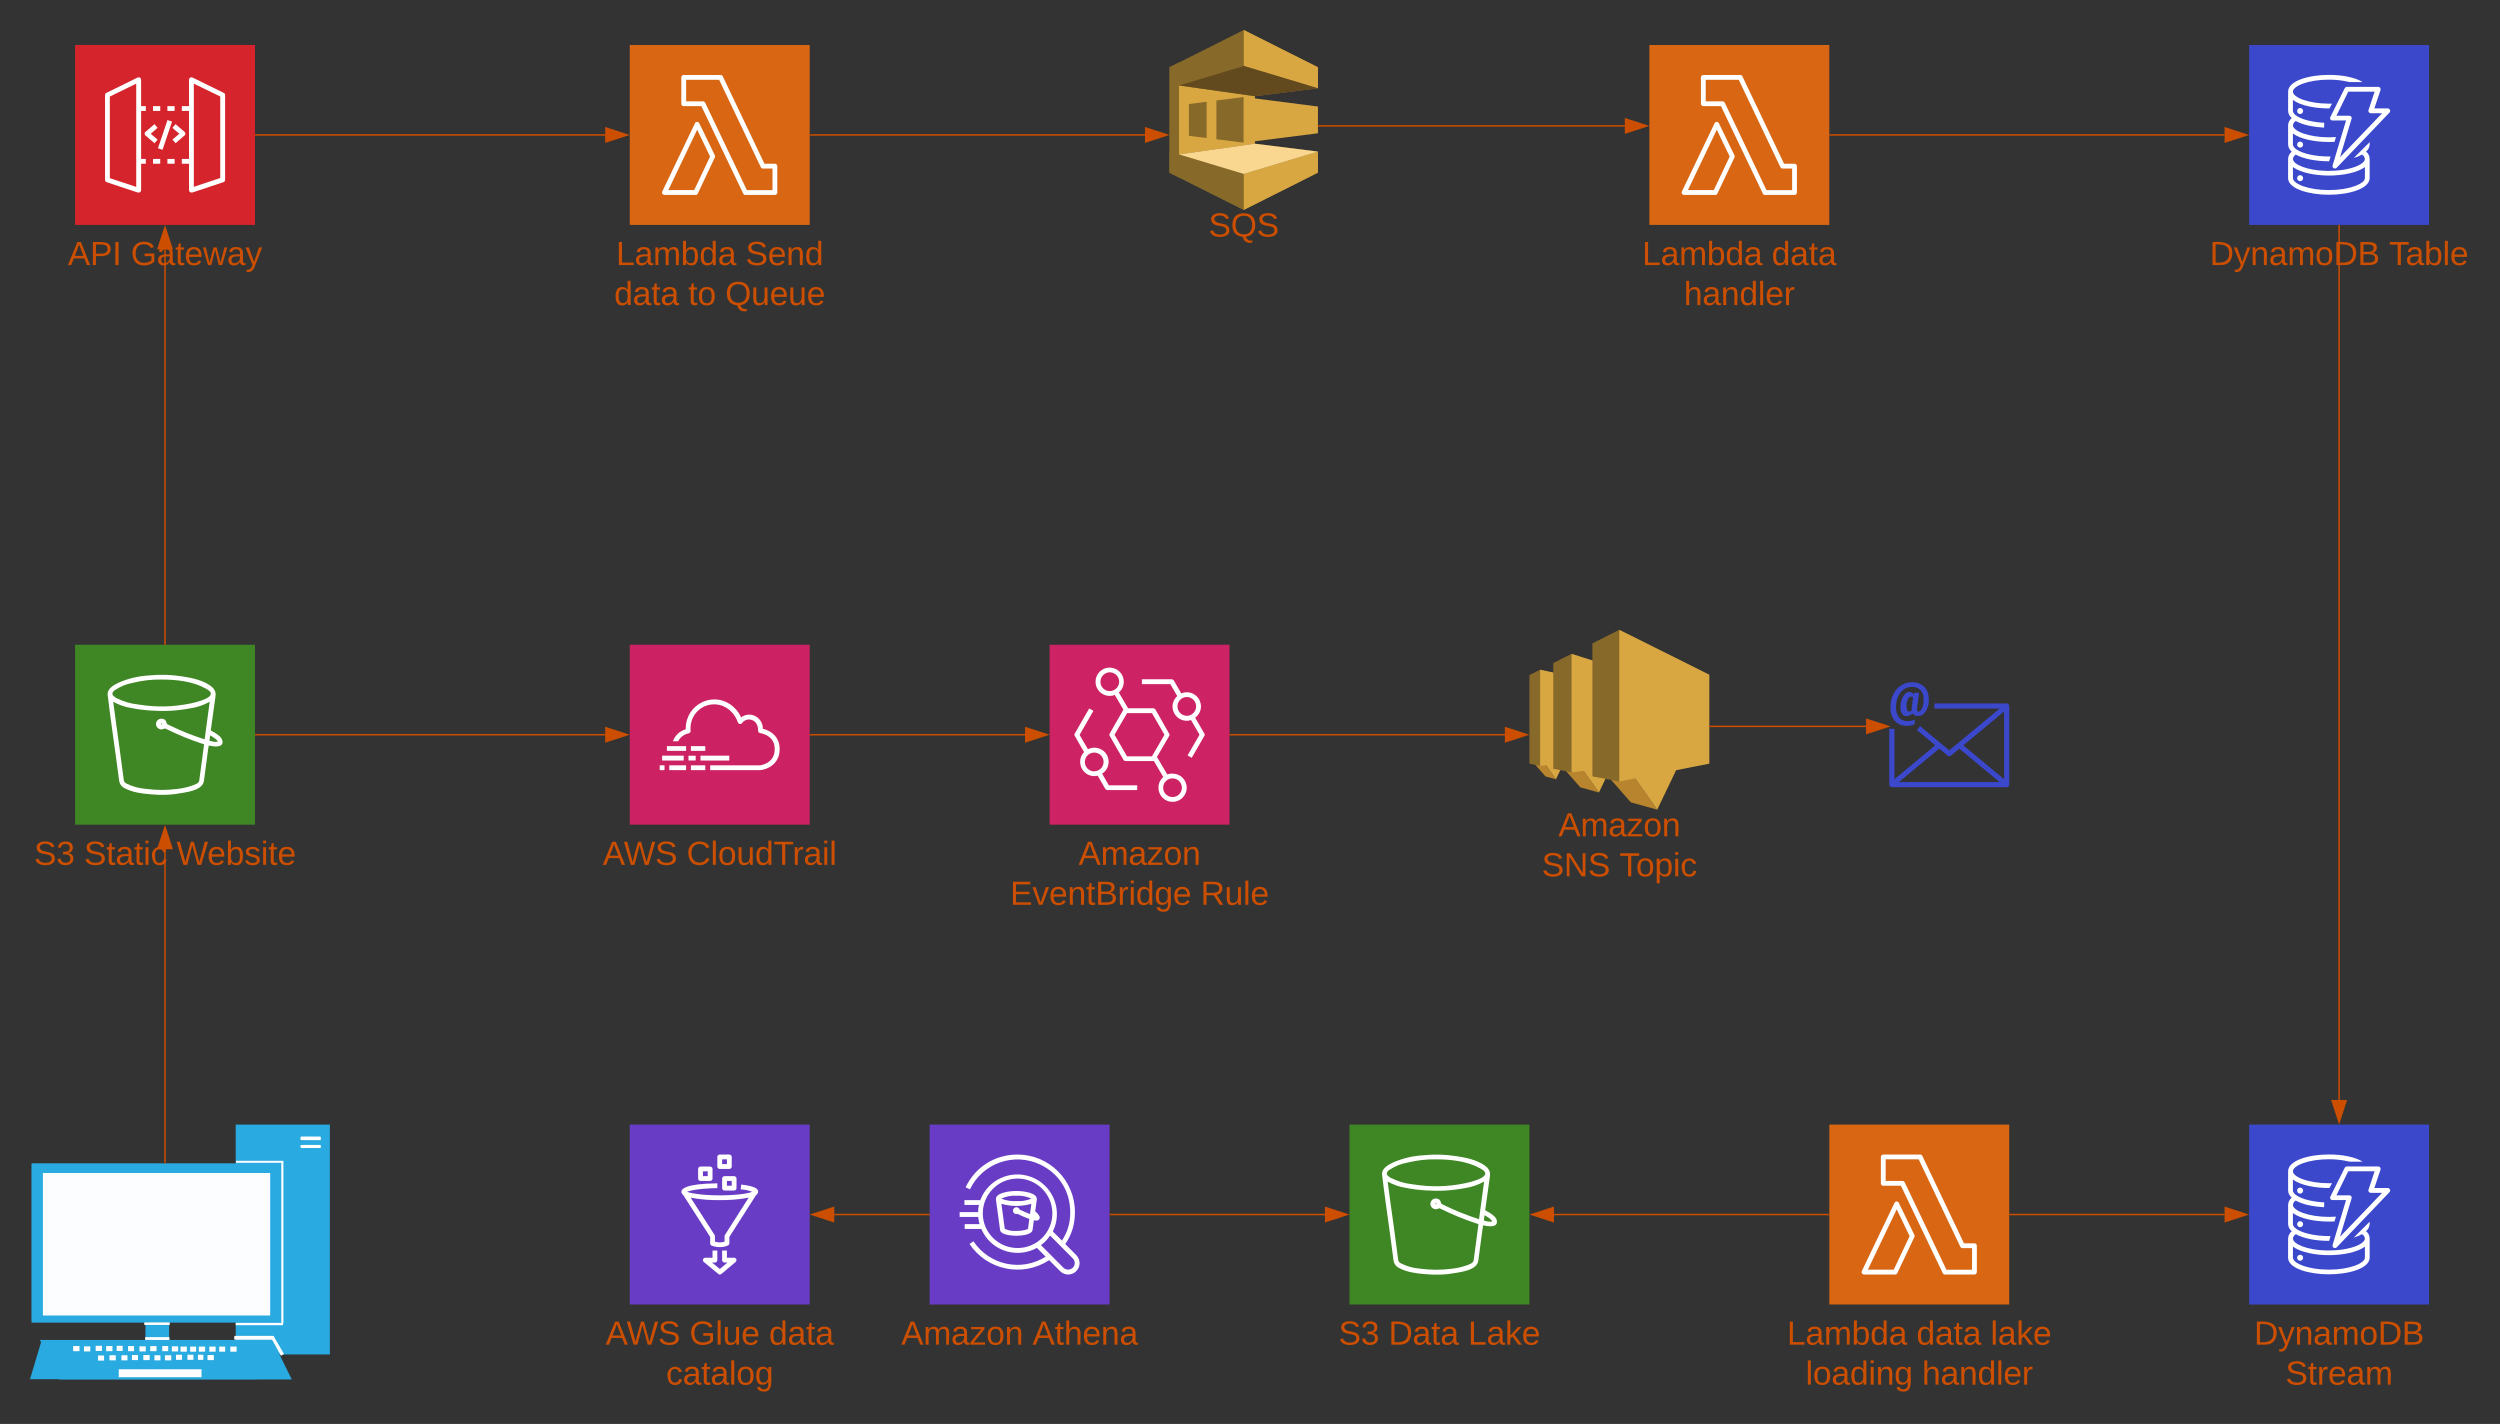 <svg xmlns="http://www.w3.org/2000/svg" xmlns:xlink="http://www.w3.org/1999/xlink" xmlns:lucid="lucid" width="1667.3" height="949.67"><rect width="100%" height="100%" fill="#333333" stroke="none"/><g transform="translate(-80 -250)" lucid:page-tab-id="0_0"><path d="M130.06 680h120v120h-120V680z" stroke="#fff" stroke-opacity="0" stroke-width="2" fill="#3f8624"/><path d="M228.35 744.06c-.46-2.48-3.3-4.25-5.3-5.53-.6-.4-2.3-1.04-2.45-1.6 0-.4 0-.8.16-1.2l1.6-11.46 1.4-10.17c.37-3.05-1.1-5.13-3.62-6.9-5.13-3.6-11.88-5.04-17.94-6-7.97-1.28-14.95-1.52-23-.72-7.28.48-13.34 1.92-20.1 4.8-3.36 1.6-7.88 4.1-7.27 8.42 1.53 12.97 3.45 25.95 5.2 38.93.78 5.93 1.62 11.86 2.4 17.8.3 2.47 1.68 4.4 3.98 5.35 4.9 2.65 11.05 3.45 16.64 3.93 7.75.73 14.34.5 22-.95 4.6-.8 13.2-2.25 13.96-8 .92-7.14 1.92-14.27 2.84-21.4l.38-2.17c2.6.64 10.05 2 9.13-3.12zM187.7 703.2c9.67 0 20.63 1.12 29.22 5.85 1.38.72 4.45 2.32 3.53 4.33-.92 1.92-3.83 2.88-5.6 3.6-2.6.96-4.98 1.6-7.74 2.16-11.95 2.4-22.53 2.65-34.65.73-5.44-.57-9.96-1.93-14.87-4.33-1.15-.72-3.07-1.84-2.53-3.45.38-.9 1-1.53 1.84-2 3.75-2.4 7.2-3.85 11.57-4.66 6.6-1.6 12.42-2.32 19.24-2.24zm25.16 67.46c-.3 1.84-3.38 2.8-4.83 3.28-3.22 1.12-6.06 1.76-9.43 2.16-7.44.97-13.88.97-21.4 0-4.67-.4-8.58-1.44-12.8-3.52-1.15-.48-1.84-1.52-1.9-2.72-1.62-12.74-3.4-25.4-5.15-38.06l-1.84-13.78c3.84 2.1 7.37 3.37 11.66 4.1 4.68.95 8.6 1.43 13.34 1.75 9.2.64 17.1.24 26.22-1.44 4.84-.72 8.82-2.08 13.12-4.4l-3.38 25.07c-8.6-2.8-15.64-5.6-23.7-9.54-.37-.16-.68-.32-1-.48-.45-.32-.3-.16-.52-.64-.4-.96-.46-1.6-1.3-2.4-.77-.56-1.62-.8-2.54-.72-2 .08-3.52 1.84-3.37 3.84.15 1.93 1.92 3.45 3.9 3.3.55-.1 1-.25 1.62-.5.6-.15.6-.15 1.23.17 8.2 4 15.33 6.97 24 9.85 1.22.4 1.22 0 1.22 1.04-.07.8-.15 1.53-.3 2.33l-1 7.6zm-24.7-37.9c0 .48-.6.4-.76.16-.23-.32.77-.72.77-.16zm31.52 11.22l.46-3.53c1.6.97 4.3 2.33 5.06 4.1-1.6.63-4.06-.17-5.52-.57z" stroke="#fff" stroke-opacity="0" stroke-width="2" fill="#fff"/><use xlink:href="#a" transform="matrix(1,0,0,1,100.057,809) translate(2.654 17.778)"/><use xlink:href="#b" transform="matrix(1,0,0,1,100.057,809) translate(35.988 17.778)"/><use xlink:href="#c" transform="matrix(1,0,0,1,100.057,809) translate(97.654 17.778)"/><path d="M130.06 280h120v120h-120V280z" stroke="#fff" stroke-opacity="0" fill="#d6242d"/><path d="M207.67 378.42c-.36 0-.65-.15-.94-.3-.43-.3-.67-.78-.67-1.3v-73.63c0-.55.3-1.1.77-1.4.48-.3 1.08-.3 1.6-.07l20.8 10.22c.56.23.9.77.9 1.38v56.56c.02.76-.42 1.37-1.1 1.6l-20.8 6.92h-.56zm1.6-72.62v68.78l17.6-5.84v-54.4zM172.45 378.42h-.5l-20.8-6.92c-.7-.23-1.12-.92-1.1-1.6v-56.57c0-.6.34-1.15.9-1.38l20.8-10.22c.53-.23 1.1-.23 1.6.08.5.3.76.85.76 1.4v73.6c0 .54-.24 1-.67 1.3-.3.24-.6.32-.98.32zm-19.2-9.6l17.6 5.83V305.8l-17.6 8.6z" stroke="#fff" stroke-opacity="0" fill="#fff"/><path d="M206.06 324h-4.8v-3.2h4.8zm-9.6 0h-4.82v-3.2h4.8zm-9.6 0h-4.8v-3.2h4.8zm-9.6 0h-4.8v-3.2h4.8zM206.06 359.2h-4.8V356h4.8zm-9.6 0h-4.82V356h4.8zm-9.6 0h-4.8V356h4.8zm-9.6 0h-4.8V356h4.8zM183.03 345.5l-6-5.13c-.7-.57-.76-1.6-.2-2.26l.2-.17 5.98-5.13 2.1 2.43-4.58 3.97 4.58 3.92zM197.1 345.5l-2.08-2.42 4.57-3.88-4.6-3.9 2.08-2.5 6 5.12c.7.57.77 1.6.2 2.26-.06.06-.12.12-.2.17z" stroke="#fff" stroke-opacity="0" fill="#fff"/><path d="M185.35 348.87l6.36-18.8 3.04 1.03-6.36 18.8-3.03-1.03z" stroke="#fff" stroke-opacity="0" stroke-width=".32" fill="#fff"/><use xlink:href="#d" transform="matrix(1,0,0,1,100.057,409) translate(25.216 17.778)"/><use xlink:href="#e" transform="matrix(1,0,0,1,100.057,409) translate(67.191 17.778)"/><path d="M500 280h120v120H500V280z" stroke="#fff" stroke-opacity="0" stroke-width="2" fill="#d86613"/><path d="M596.8 380h-19.72c-.64 0-1.15-.32-1.4-.88l-27.92-58.32h-11.78c-.9 0-1.6-.72-1.6-1.6v-17.6c0-.88.7-1.6 1.6-1.6h24.65c.64 0 1.15.32 1.4.88l27.8 58.32h6.97c.9 0 1.6.72 1.6 1.6v17.6c0 .88-.7 1.6-1.6 1.6zm-18.7-3.2h17.1v-14.4h-6.4c-.64 0-1.15-.32-1.4-.88l-27.8-58.32H537.6v14.4h11.2c.65 0 1.16.32 1.48.88z" stroke="#fff" stroke-opacity="0" stroke-width="2" fill="#fff"/><path d="M543.96 380h-20.8c-.55 0-1.05-.3-1.37-.73-.33-.54-.33-1.12-.08-1.6l21.78-45.46c.24-.58.8-.92 1.4-.92.65 0 1.18.34 1.46.88l10.4 21.43c.26.43.26.92 0 1.4L545.42 379c-.2.63-.77 1.02-1.44 1.02zm-18.24-3.22h17.24l10.6-22.36-8.6-17.88z" stroke="#fff" stroke-opacity="0" stroke-width="2" fill="#fff"/><use xlink:href="#f" transform="matrix(1,0,0,1,470,409) translate(20.895 17.778)"/><use xlink:href="#g" transform="matrix(1,0,0,1,470,409) translate(107.253 17.778)"/><use xlink:href="#h" transform="matrix(1,0,0,1,470,409) translate(19.63 44.444)"/><use xlink:href="#i" transform="matrix(1,0,0,1,470,409) translate(69.012 44.444)"/><use xlink:href="#j" transform="matrix(1,0,0,1,470,409) translate(93.704 44.444)"/><path d="M860 308.88v56.28L909.5 390l49.5-24.84v-14.04l-42.08-5.28v-31.68l42.08-5.28v-14.04L909.5 270 860 294.84v14.04z" fill="#876929"/><path d="M860.02 351.08l49.47 14.9v24L860 365.2v-14.1z" fill="#876929"/><path d="M866.3 368.32l-6.3-3.15V294.8l6.33-3.13-.02 76.65z" fill="#876929"/><path d="M916.92 345.85l-50.6 7.13V307l50.6 7.17v31.68zM959 308.92l-49.5-14.95V270l49.5 24.87v14.05zM958.97 351.1L909.5 366v24l49.47-24.86V351.1z" fill="#d9a741"/><path d="M891.26 342.86l18.23 2.28V314.7l-18.24 2.32v25.84zM872.9 340.6l11.83 1.46v-24.18l-11.83 1.5v21.2z" fill="#876929"/><path d="M866.33 307l43.18-13 49.5 14.9-42.08 5.25-50.6-7.16z" fill="#624a1e"/><path d="M866.3 352.98L909.5 366l49.48-14.9-42.06-5.26-50.6 7.14z" fill="#fad791"/><path d="M958.97 338.88l-49.47 6.26V314.7l49.47 6.34v17.84z" fill="#d9a741"/><use xlink:href="#k" transform="matrix(1,0,0,1,860,390) translate(26.043 17.778)"/><path d="M1180 280h120v120h-120V280z" stroke="#fff" stroke-opacity="0" stroke-width="2" fill="#d86613"/><path d="M1276.8 380h-19.72c-.64 0-1.15-.32-1.4-.88l-27.92-58.32h-11.78c-.9 0-1.6-.72-1.6-1.6v-17.6c0-.88.7-1.6 1.6-1.6h24.65c.64 0 1.15.32 1.4.88l27.8 58.32h6.97c.9 0 1.6.72 1.6 1.6v17.6c0 .88-.7 1.6-1.6 1.6zm-18.7-3.2h17.1v-14.4h-6.4c-.64 0-1.15-.32-1.4-.88l-27.8-58.32h-22.02v14.4h11.2c.65 0 1.16.32 1.48.88z" stroke="#fff" stroke-opacity="0" stroke-width="2" fill="#fff"/><path d="M1223.96 380h-20.8c-.55 0-1.05-.3-1.37-.73-.33-.54-.33-1.12-.08-1.6l21.78-45.46c.24-.58.8-.92 1.4-.92.65 0 1.18.34 1.46.88l10.4 21.43c.26.43.26.92 0 1.4L1225.42 379c-.2.63-.77 1.02-1.44 1.02zm-18.24-3.22h17.24l10.6-22.36-8.6-17.88z" stroke="#fff" stroke-opacity="0" stroke-width="2" fill="#fff"/><use xlink:href="#f" transform="matrix(1,0,0,1,1150,409) translate(25.216 17.778)"/><use xlink:href="#l" transform="matrix(1,0,0,1,1150,409) translate(111.574 17.778)"/><use xlink:href="#m" transform="matrix(1,0,0,1,1150,409) translate(53.025 44.444)"/><path d="M1580 280h120v120h-120V280z" stroke="#fff" stroke-opacity="0" stroke-width="2" fill="#3b48cc"/><path d="M1660.4 344.78l-10.6 10.55c2-.56 3.65-1.2 5.5-2.24 1.1.63 1.68 1.67 1.9 2.87 0 2.96-6.2 6.16-15.4 7.44-3.05.4-5.55.56-8.6.56h-1.58c-12.95-.24-22.42-4.3-22.42-8 .17-1.2.82-2.15 1.9-2.87 5 2.8 13.18 4.47 22.1 4.47h.17l.92-3.2h-1.1c-8.8 0-16.98-1.76-21.28-4.47-1.74-1.12-2.72-2.4-2.72-3.44v-7.44c4.9 3.76 14.64 5.68 24 5.68 1.25 0 2.5 0 3.76-.08l.92-3.2c-1.63.08-3.1.16-4.68.16-13.7 0-24-4.23-24-8 .17-1.27.82-2.23 1.9-2.87 4.42 2.5 11.22 4 18.9 4.4l.1-3.2c-7.56-.4-14.42-2-18.18-4.47-1.74-1.04-2.66-2.3-2.72-3.43v-7.36c4.9 3.76 14.64 5.68 24 5.68h.33l1.74-3.2h-2.07c-13.7 0-24-4.16-24-8 0-3.75 10.3-8 24-8 4.85 0 8.98.5 13.72 1.6h8.8c-4.83-2.95-13.1-4.78-22.52-4.78-13.17 0-27.2 3.9-27.2 11.2V324c.1 1.92.92 3.5 2.44 4.7-1.52 1.3-2.34 2.9-2.45 4.8v12.8c.1 2 .92 3.6 2.44 4.87-1.52 1.2-2.34 2.8-2.45 4.8V369.07c.43 7.05 14.2 10.8 27.2 10.8s26.78-3.75 27.2-10.87V355.88c-.04-1.9-.9-3.6-2.44-4.78 1.53-1.2 2.34-2.88 2.45-4.8zm-3.2 23.98c0 3.76-10.28 8-24 8-13.7 0-24-4.16-24-8v-7.35c4.9 3.68 14.64 5.68 24 5.68s19.1-2 24-5.67z" stroke="#fff" stroke-opacity="0" stroke-width="2" fill="#fff"/><path d="M1616 324.03c0 1.1-.9 2-2 2s-2-.9-2-2 .9-2 2-2 2 .9 2 2zM1616 346.43c0 1.1-.9 2-2 2s-2-.9-2-2 .9-2 2-2 2 .9 2 2zM1616 368.83c0 1.1-.9 2-2 2s-2-.9-2-2 .9-2 2-2 2 .9 2 2zM1637.2 362.37c-.3 0-.53-.06-.8-.22-.66-.38-.94-1.14-.74-1.85l8.98-29.95h-9.06c-.88.06-1.6-.65-1.6-1.58 0-.27.04-.54.2-.76l9.58-19.2c.28-.56.8-.88 1.45-.88h20.8c.9-.06 1.62.65 1.66 1.52.04.22 0 .38-.04.6l-4.13 12.25h8.97c.88.05 1.6.76 1.6 1.63 0 .43-.16.76-.44 1.1l-35.2 36.8c-.32.37-.72.54-1.24.54zm1-35.18h8.6c.53 0 .97.2 1.3.6.27.43.4.92.23 1.4l-7.7 25.6 28.03-29.24h-7.46c-.88 0-1.64-.65-1.68-1.52 0-.22 0-.44.08-.6l4.1-12.3h-17.6z" stroke="#fff" stroke-opacity="0" stroke-width="2" fill="#fff"/><use xlink:href="#n" transform="matrix(1,0,0,1,1550,409) translate(3.735 17.778)"/><use xlink:href="#o" transform="matrix(1,0,0,1,1550,409) translate(123.302 17.778)"/><path d="M1580 1000h120v120h-120v-120z" stroke="#fff" stroke-opacity="0" stroke-width="2" fill="#3b48cc"/><path d="M1660.4 1064.78l-10.6 10.55c2-.56 3.65-1.2 5.5-2.24 1.1.63 1.68 1.67 1.9 2.87 0 2.96-6.2 6.16-15.4 7.44-3.05.4-5.55.56-8.6.56h-1.58c-12.95-.24-22.42-4.3-22.42-8 .17-1.2.82-2.15 1.9-2.87 5 2.8 13.18 4.47 22.1 4.47h.17l.92-3.2h-1.1c-8.8 0-16.98-1.76-21.28-4.47-1.74-1.12-2.72-2.4-2.72-3.44v-7.44c4.9 3.76 14.64 5.68 24 5.68 1.25 0 2.5 0 3.76-.08l.92-3.2c-1.63.08-3.1.16-4.68.16-13.7 0-24-4.23-24-8 .17-1.27.82-2.23 1.9-2.87 4.42 2.5 11.22 4 18.9 4.4l.1-3.2c-7.56-.4-14.42-2-18.18-4.47-1.74-1.04-2.66-2.3-2.72-3.43v-7.36c4.9 3.76 14.64 5.68 24 5.68h.33l1.74-3.2h-2.07c-13.7 0-24-4.16-24-8 0-3.75 10.3-8 24-8 4.85 0 8.98.5 13.72 1.6h8.8c-4.83-2.95-13.1-4.78-22.52-4.78-13.17 0-27.2 3.9-27.2 11.2V1044c.1 1.92.92 3.5 2.44 4.7-1.52 1.3-2.34 2.9-2.45 4.8v12.8c.1 2 .92 3.6 2.44 4.87-1.52 1.2-2.34 2.8-2.45 4.8V1089.07c.43 7.05 14.2 10.8 27.2 10.8s26.78-3.75 27.2-10.87V1075.88c-.04-1.9-.9-3.6-2.44-4.78 1.53-1.2 2.34-2.88 2.45-4.8zm-3.2 23.98c0 3.76-10.28 8-24 8-13.7 0-24-4.16-24-8v-7.35c4.9 3.68 14.64 5.68 24 5.68s19.1-2 24-5.67z" stroke="#fff" stroke-opacity="0" stroke-width="2" fill="#fff"/><path d="M1616 1044.03c0 1.1-.9 2-2 2s-2-.9-2-2 .9-2 2-2 2 .9 2 2zM1616 1066.43c0 1.1-.9 2-2 2s-2-.9-2-2 .9-2 2-2 2 .9 2 2zM1616 1088.83c0 1.1-.9 2-2 2s-2-.9-2-2 .9-2 2-2 2 .9 2 2zM1637.2 1082.37c-.3 0-.53-.06-.8-.22-.66-.38-.94-1.14-.74-1.85l8.98-29.95h-9.06c-.88.06-1.6-.65-1.6-1.58 0-.27.04-.54.2-.76l9.58-19.2c.28-.56.8-.88 1.45-.88h20.8c.9-.06 1.62.65 1.66 1.52.04.22 0 .38-.04.6l-4.13 12.25h8.97c.88.05 1.6.76 1.6 1.63 0 .43-.16.76-.44 1.1l-35.2 36.8c-.32.37-.72.54-1.24.54zm1-35.18h8.6c.53 0 .97.2 1.3.6.27.43.4.92.23 1.4l-7.7 25.6 28.03-29.24h-7.46c-.88 0-1.64-.65-1.68-1.52 0-.22 0-.44.08-.6l4.1-12.3h-17.6z" stroke="#fff" stroke-opacity="0" stroke-width="2" fill="#fff"/><use xlink:href="#p" transform="matrix(1,0,0,1,1550,1129) translate(33.302 17.778)"/><use xlink:href="#q" transform="matrix(1,0,0,1,1550,1129) translate(54.259 44.444)"/><path d="M1300 1000h120v120h-120v-120z" stroke="#fff" stroke-opacity="0" stroke-width="2" fill="#d86613"/><path d="M1396.8 1100h-19.72c-.64 0-1.15-.32-1.4-.88l-27.92-58.32h-11.78c-.9 0-1.6-.72-1.6-1.6v-17.6c0-.88.7-1.6 1.6-1.6h24.65c.64 0 1.15.32 1.4.88l27.8 58.32h6.97c.9 0 1.6.72 1.6 1.6v17.6c0 .88-.7 1.6-1.6 1.6zm-18.7-3.2h17.1v-14.4h-6.4c-.64 0-1.15-.32-1.4-.88l-27.8-58.32h-22.02v14.4h11.2c.65 0 1.16.32 1.48.88z" stroke="#fff" stroke-opacity="0" stroke-width="2" fill="#fff"/><path d="M1343.96 1100h-20.8c-.55 0-1.05-.3-1.37-.73-.33-.54-.33-1.12-.08-1.6l21.78-45.46c.24-.58.8-.92 1.4-.92.65 0 1.18.34 1.46.88l10.4 21.43c.26.43.26.92 0 1.4l-11.35 23.98c-.2.63-.77 1.02-1.44 1.02zm-18.24-3.22h17.24l10.6-22.36-8.6-17.88z" stroke="#fff" stroke-opacity="0" stroke-width="2" fill="#fff"/><use xlink:href="#f" transform="matrix(1,0,0,1,1270,1129) translate(1.79 17.778)"/><use xlink:href="#h" transform="matrix(1,0,0,1,1270,1129) translate(88.148 17.778)"/><use xlink:href="#r" transform="matrix(1,0,0,1,1270,1129) translate(137.531 17.778)"/><use xlink:href="#s" transform="matrix(1,0,0,1,1270,1129) translate(14.198 44.444)"/><use xlink:href="#m" transform="matrix(1,0,0,1,1270,1129) translate(91.852 44.444)"/><path d="M980 1000h120v120H980v-120z" stroke="#fff" stroke-opacity="0" stroke-width="2" fill="#3f8624"/><path d="M1078.3 1064.06c-.47-2.48-3.3-4.25-5.3-5.53-.62-.4-2.3-1.04-2.46-1.6 0-.4 0-.8.16-1.2l1.6-11.46 1.4-10.17c.37-3.05-1.1-5.13-3.62-6.9-5.13-3.6-11.88-5.04-17.94-6-7.97-1.28-14.95-1.52-23-.72-7.28.48-13.34 1.92-20.08 4.8-3.38 1.6-7.9 4.1-7.3 8.42 1.55 12.97 3.46 25.95 5.23 38.93.75 5.93 1.6 11.86 2.36 17.8.3 2.47 1.7 4.4 4 5.35 4.9 2.65 11.03 3.45 16.63 3.93 7.73.73 14.32.5 22-.95 4.6-.8 13.18-2.25 13.94-8 .92-7.14 1.92-14.27 2.84-21.4l.38-2.17c2.6.64 10.05 2 9.13-3.12zm-40.65-40.86c9.66 0 20.63 1.12 29.2 5.85 1.4.72 4.46 2.32 3.54 4.33-.93 1.92-3.84 2.88-5.6 3.6-2.6.96-5 1.6-7.75 2.16-11.96 2.4-22.54 2.65-34.65.73-5.45-.57-9.97-1.93-14.88-4.33-1.15-.72-3.06-1.84-2.53-3.45.38-.9 1-1.53 1.83-2 3.76-2.4 7.2-3.85 11.58-4.66 6.6-1.6 12.43-2.32 19.25-2.24zm25.15 67.46c-.3 1.84-3.37 2.8-4.83 3.28-3.22 1.12-6.06 1.76-9.43 2.16-7.44.97-13.88.97-21.4 0-4.67-.4-8.58-1.44-12.8-3.52-1.14-.48-1.83-1.52-1.9-2.72-1.62-12.74-3.38-25.4-5.15-38.06l-1.85-13.78c3.84 2.1 7.36 3.37 11.66 4.1 4.68.95 8.6 1.43 13.35 1.75 9.2.64 17.1.24 26.22-1.44 4.83-.72 8.8-2.08 13.1-4.4l-3.37 25.07c-8.58-2.8-15.64-5.6-23.7-9.54-.37-.16-.68-.32-.98-.48-.46-.32-.3-.16-.54-.64-.38-.96-.46-1.6-1.3-2.4-.77-.56-1.6-.8-2.53-.72-2 .08-3.53 1.84-3.38 3.84.16 1.93 1.92 3.45 3.9 3.3.55-.1 1-.25 1.62-.5.6-.15.6-.15 1.22.17 8.2 4 15.33 6.97 24 9.85 1.22.4 1.22 0 1.22 1.04-.07.8-.15 1.53-.3 2.33l-1 7.6zm-24.7-37.9c0 .48-.6.4-.75.16-.23-.32.76-.72.76-.16zm31.52 11.22l.46-3.53c1.6.97 4.3 2.33 5.06 4.1-1.6.63-4.06-.17-5.52-.57z" stroke="#fff" stroke-opacity="0" stroke-width="2" fill="#fff"/><use xlink:href="#a" transform="matrix(1,0,0,1,950,1129) translate(22.747 17.778)"/><use xlink:href="#t" transform="matrix(1,0,0,1,950,1129) translate(56.08 17.778)"/><use xlink:href="#u" transform="matrix(1,0,0,1,950,1129) translate(109.105 17.778)"/><path d="M700 1000h120v120H700v-120z" stroke="#fff" stroke-opacity="0" stroke-width="2" fill="#693cc5"/><path d="M797.77 1087.05l-7.28-7.36c4.4-6.57 6.4-13.37 6.4-21.3 0-21.2-17.13-38.4-38.34-38.4-15.12.08-28 8.16-34.56 21.84l2.88 1.37c8.4-17.52 29.44-24.88 46.97-16.48 12.48 6 19.92 17.77 19.92 31.7.08 7.03-1.68 13.03-5.52 18.95l-6.08-6.08c.4-.8.72-1.53 1.04-2.4 5.13-13.6-1.83-28.82-15.43-33.94-13.7-5.12-28.9 1.76-34 15.45H723.2v3.2h9.68c-.4 1.7-.56 3.13-.56 4.8H720v3.2h12.4c.16 1.7.4 3.13.88 4.8h-9.92v3.2h11.04c.4.9.8 1.6 1.28 2.5 7.04 12.7 23.12 17.2 35.85 10.15l5.84 5.85c-16.16 10.24-37.53 5.68-48.17-10.25l-2.64 1.76c11.76 17.62 35.45 22.42 53.13 10.82l7.35 7.36c2.96 2.96 7.76 2.96 10.72 0 2.96-2.96 2.96-7.76 0-10.73zm-39.13-4.72c-12.8 0-23.2-10.32-23.2-23.12s10.4-23.2 23.2-23.2c12.8 0 23.2 10.4 23.2 23.2 0 12.8-10.4 23.13-23.2 23.13zm36.8 13.2c-1.75 1.6-4.47 1.6-6.15 0l-15.05-15.12c2.48-1.83 4.32-3.75 6.08-6.4l15.12 15.22c1.76 1.76 1.76 4.48.08 6.16-.08 0-.08 0-.08.08z" stroke="#fff" stroke-opacity="0" stroke-width="2" fill="#fff"/><path d="M773.4 1061.52c-.7-1.5-1.66-2.63-3-3.6l1.05-7.78V1049.72v-.24c0-3.8-8.36-5.2-13.62-5.2s-13.6 1.4-13.6 5.2v.66l2.7 19.9c.2 4 9.76 4.1 10.87 4.1 2.2 0 4.03-.17 6.17-.62.7-.18 1.3-.36 2-.63 1.74-.7 2.65-1.6 2.7-2.85l.82-6.2c.55.1 1.05.17 1.6.17.85.12 1.64-.27 2.05-.98.32-.48.4-1 .26-1.52zm-6.48-1.83c-2.05-.8-4.53-1.9-6.9-3.02-.32-.93-1.14-1.55-2.13-1.55-1.3 0-2.32 1-2.32 2.3 0 1.25 1.02 2.26 2.28 2.3.26 0 .5-.07.76-.16 2.7 1.35 5.03 2.36 7.86 3.38l-.87 6.6c-.23.15-.46.27-.73.38-.55.18-1.02.33-1.6.45-1.87.42-3.5.57-5.44.57-2.78.15-5.18-.27-7.72-1.4l-2.24-16.66c6.84 1.84 13.1 1.84 19.94 0zm-9.06-8.66c-3.63.17-6.7-.33-10.1-1.62 3.34-1.52 6.44-2.12 10.1-1.97 3.62-.15 6.75.45 10.08 1.97-3.4 1.3-6.5 1.8-10.08 1.62z" stroke="#fff" stroke-opacity="0" stroke-width="2" fill="#fff"/><use xlink:href="#v" transform="matrix(1,0,0,1,670,1129) translate(11.019 17.778)"/><use xlink:href="#w" transform="matrix(1,0,0,1,670,1129) translate(98.611 17.778)"/><path d="M500 1000h120v120H500v-120z" stroke="#fff" stroke-opacity="0" stroke-width="2" fill="#693cc5"/><path d="M560.1 1100c-.4 0-.74-.1-1.03-.37l-9.7-8c-.53-.45-.7-1.13-.48-1.77.23-.64.8-1.06 1.5-1.06h4.8v-4.8h3.2v6.4c0 .88-.72 1.6-1.6 1.6h-1.96l5.24 4.32 5.13-4.32h-2c-.88 0-1.6-.72-1.6-1.6v-6.4h3.2v4.8h4.8c.9.02 1.58.74 1.58 1.62 0 .48-.2.88-.56 1.2l-9.5 8c-.3.25-.64.38-1.02.38zM574.33 1040l-.35 3.2c2.76.2 5.07.68 7.73 1.62-2.86 1.23-10.8 2.38-21.7 2.38-11.22 0-19.2-1.28-21.77-2.38 2.3-.98 8.97-2.3 20.18-2.43v-3.2c-21.75.2-24 4-24 5.62v.3c.05.2.1.38.2.55l.3.55c.1.17.16.26.26.38.16.17.36.3.5.43l17.94 27.9v4.3c0 .68.4 1.24 1.02 1.5 1.84.67 3.53 1 5.48 1 1.9 0 3.53-.33 5.27-1.05.62-.25 1.03-.8 1.03-1.45v-4.3l17.82-27.9c.87-.47 1.33-1.28 1.38-2.2 0-1.76-1.33-3.63-11.27-4.82zm-10.85 33.62c-.2.25-.26.5-.26.85v3.62c-2.2.67-4.25.67-6.4 0v-3.63c0-.34-.1-.6-.25-.85l-15.93-24.85c6.76 1.24 12.55 1.7 19.36 1.62 6.8.07 12.6-.4 19.3-1.63z" stroke="#fff" stroke-opacity="0" stroke-width="2" fill="#fff"/><path d="M569.6 1044h-6.4c-.88 0-1.6-.72-1.6-1.6v-6.4c0-.88.72-1.6 1.6-1.6h6.4c.88 0 1.6.72 1.6 1.6v6.4c0 .88-.72 1.6-1.6 1.6zm-4.8-3.2h3.2v-3.2h-3.2zM566.4 1029.6H560c-.88 0-1.6-.72-1.6-1.6v-6.4c0-.88.72-1.6 1.6-1.6h6.4c.88 0 1.6.72 1.6 1.6v6.4c0 .88-.72 1.6-1.6 1.6zm-4.8-3.2h3.2v-3.2h-3.2zM553.6 1037.6h-6.4c-.88 0-1.6-.72-1.6-1.6v-6.4c0-.88.72-1.6 1.6-1.6h6.4c.88 0 1.6.72 1.6 1.6v6.4c0 .88-.72 1.6-1.6 1.6zm-4.8-3.2h3.2v-3.2h-3.2z" stroke="#fff" stroke-opacity="0" stroke-width="2" fill="#fff"/><use xlink:href="#x" transform="matrix(1,0,0,1,470,1129) translate(13.92 17.778)"/><use xlink:href="#y" transform="matrix(1,0,0,1,470,1129) translate(69.846 17.778)"/><use xlink:href="#l" transform="matrix(1,0,0,1,470,1129) translate(122.87 17.778)"/><use xlink:href="#z" transform="matrix(1,0,0,1,470,1129) translate(54.228 44.444)"/><path d="M500 680h120v120H500V680z" stroke="#fff" stroke-opacity="0" fill="#cc2264"/><path d="M588.77 736.02c0-4.1-2.4-7.54-6.24-8.95-2.88-.95-5.84-.47-8.24 1.36-1.13-2.4-2.4-4.3-4.25-6.12-5.68-5.84-13.92-7.44-21.36-4.2-6.97 3.26-11.2 9.72-11.37 17.4v.85c-4.08 1.23-7.04 4-8.56 8.02h3.52c1.5-2.88 4-4.67 7.1-5.33.73-.2 1.3-.85 1.2-1.6l-.07-2.03c.16-6.3 3.6-11.6 9.28-14.32 6.25-2.73 13.2-1.37 17.93 3.54 2.08 2.12 3.44 4.33 4.4 7.16.24.57.72.94 1.28 1.04.65.04 1.13-.14 1.53-.66 1.52-2.03 4.08-2.88 6.48-2.03 2.65.85 4.17 3.44 4.17 6.93-.08.85.48 1.65 1.36 1.84 2.88.47 9.76 2.54 9.76 10.7 0 9.76-9.6 10.75-9.85 10.8h-33.2v3.2H587c4.5-.38 12.97-3.82 12.97-14 0-8.1-5.6-12.3-11.2-13.58zm-65.6 27.58h-3.2v-3.2h3.2zm14.4 0h-11.2v-3.2h11.2zm12.8 0h-9.6v-3.2h9.6zm-14.4-6.4h-14.4v-3.22h14.4zm30.4 0h-19.2v-3.22h19.2zm-16-6.42h-9.6v-3.16h9.6zm-12.8 0h-12.8v-3.16h12.8zm6.4 6.4h-4.8V754h4.8z" stroke="#fff" stroke-opacity="0" fill="#fff"/><use xlink:href="#x" transform="matrix(1,0,0,1,470,809) translate(12.006 17.778)"/><use xlink:href="#A" transform="matrix(1,0,0,1,470,809) translate(67.932 17.778)"/><path d="M780 680h120v120H780V680z" stroke="#000" stroke-opacity="0" fill="#cd2264"/><path d="M815.06 765.98c4.08-2.6 5.47-7.88 3.3-12.27-2.43-4.56-8.17-6.44-12.77-4.02L800 740.1l9.22-16.03-2.8-1.6-9.63 16.73c-.34.54-.34 1.08 0 1.6l6.18 10.76c-1.74 1.88-2.6 4.03-2.6 6.54 0 5.2 4.16 9.5 9.38 9.5.87 0 1.56-.1 2.34-.28l5.04 8.78c.35.53.87.8 1.4.8h19.9v-3.13H819.5zm-5.3-1.52c-3.4 0-6.26-2.87-6.26-6.27 0-3.5 2.87-6.28 6.26-6.28 3.47 0 6.25 2.77 6.25 6.27 0 3.4-2.77 6.17-6.24 6.17zm73.43-25.26l-6.1-10.57c3.57-2.6 4.88-7.16 3.05-11.28-2-4.74-7.56-6.98-12.34-4.92l-4.94-8.6c-.35-.45-.87-.8-1.4-.8h-19.9v3.22h18.95l4.62 7.97c-2.8 2.6-3.83 6.27-2.7 9.85 1.57 5 6.87 7.8 11.9 6.18L880 740l-8 13.8 2.78 1.6 8.43-14.6c.34-.52.34-1.06 0-1.6zm-11.65-11.82c-3.48 0-6.26-2.86-6.26-6.27 0-3.48 2.77-6.26 6.25-6.26 3.4 0 6.17 2.78 6.17 6.27 0 3.42-2.78 6.28-6.17 6.28zm-9.65 38.5c-1.22 0-2.26.2-3.4.64l-6.77-11.47-.35.18 8.35-14.33c.35-.53.35-1.16 0-1.6l-9.13-16.13c-.35-.45-.87-.8-1.4-.8h-16.85l-6.17-10.57c2.17-1.8 3.3-4.3 3.3-7.17 0-5.2-4.25-9.4-9.47-9.4-5.2 0-9.37 4.2-9.37 9.5 0 5.2 4.25 9.4 9.47 9.4 1.22 0 2.26-.18 3.4-.63l5.72 9.76-9.12 15.94c-.35.54-.35 1.08 0 1.6l9.2 16.04c.36.45.8.72 1.4.72h18.5c.1.1.27.1.36 0l6.26 10.66c-2.18 1.88-3.22 4.3-3.22 7.16 0 5.2 4.17 9.4 9.4 9.4 5.2 0 9.46-4.2 9.46-9.5-.1-5.18-4.26-9.4-9.47-9.3zm-41.8-54.98c-3.48 0-6.26-2.86-6.17-6.27 0-3.5 2.87-6.26 6.26-6.26 3.46.1 6.24 2.86 6.24 6.26-.08 3.5-2.87 6.27-6.34 6.27zm28.16 43.53h-16.6L823.3 740l8.36-14.4h16.6l8.34 14.4zM862 781.56c-3.5 0-6.27-2.78-6.27-6.18 0-3.5 2.78-6.27 6.26-6.27 3.46 0 6.24 2.8 6.24 6.28 0 3.4-2.78 6.18-6.25 6.18z" stroke="#000" stroke-opacity="0" fill="#fff"/><use xlink:href="#B" transform="matrix(1,0,0,1,750,809) translate(49.29 17.778)"/><use xlink:href="#C" transform="matrix(1,0,0,1,750,809) translate(3.704 44.444)"/><use xlink:href="#D" transform="matrix(1,0,0,1,750,809) translate(130.741 44.444)"/><path d="M1146.34 778.54l-12.4-3.46-11.72-13.33 13.08 1.08 11.04 15.7z" fill="#b8852e"/><path d="M1146.35 778.54l8.86-18.54-8.27-1.16-11.64 4 11.05 15.7z" fill="#d9a741"/><path d="M1117.68 769.76l-6.97-1.96-7.66-8.74 8.15 1.28 6.48 9.42z" fill="#b8852e"/><path d="M1117.67 769.76l5-10.44-4.66-.66-6.82 1.67 6.5 9.43z" fill="#d9a741"/><path d="M1100 759.32l7.14 1.47 34.86-30.3-34.86-33.87-7.14 3.6v59.1z" fill="#876929"/><path d="M1134.64 702.6v55.63l-27.52 2.56v-64.17l27.52 5.97z" fill="#d9a741"/><path d="M1115.9 762.68l12.23 2.46 33.7-39-33.7-40.1-12.22 6.16v70.48z" fill="#876929"/><path d="M1197.85 708.1v48.1l-69.72 8.94v-79.1l69.72 22.06z" fill="#d9a741"/><path d="M1185.22 790l-17.6-4.93-16.66-18.96 18.57 1.56 15.7 22.33z" fill="#b8852e"/><path d="M1185.22 790l12.62-26.34-11.8-1.68-16.5 5.7 15.68 22.3z" fill="#d9a741"/><path d="M1142 767.77l17.95 3.44 24.37-50.6-24.37-50.6-17.95 9.1v88.67z" fill="#876929"/><path d="M1159.96 771.2l60.03-11.93v-59.3L1159.95 670v101.2z" fill="#d9a741"/><use xlink:href="#B" transform="matrix(1,0,0,1,1100,790) translate(19.29 17.778)"/><use xlink:href="#E" transform="matrix(1,0,0,1,1100,790) translate(8.241 44.444)"/><use xlink:href="#F" transform="matrix(1,0,0,1,1100,790) translate(60.031 44.444)"/><path d="M1418.32 775h-76.64c-.88 0-1.68-.78-1.68-1.68v-37.3h3.44v35.57h73.12v-49.03h-46.48v-3.4h48.24c.88 0 1.68.78 1.68 1.67v52.48c0 .9-.8 1.68-1.68 1.68z" stroke="#fff" stroke-opacity="0" fill="#3b48cc"/><path d="M1379.97 754.33c-.36 0-.73-.14-1.03-.38l-20.57-17.1 2.2-2.6 19.4 16.18 37.24-30.9 2.2 2.62-38.27 31.8c-.36.24-.73.38-1.16.38z" stroke="#fff" stroke-opacity="0" fill="#3b48cc"/><path d="M1385.6 748.36l2.2-2.6 31.58 26.25-2.2 2.6-31.57-26.24z" stroke="#fff" stroke-opacity="0" stroke-width=".64" fill="#3b48cc"/><path d="M1340.63 772l31.56-26.24 2.2 2.6-31.58 26.24-2.2-2.6z" stroke="#fff" stroke-opacity="0" stroke-width=".77" fill="#3b48cc"/><path d="M1352.23 730.9c1.7-.02 3.1-.3 4.68-.9v2.94c-1.68.8-3.24 1.16-5.1 1.13-2.18.06-4.08-.4-5.97-1.5-1.74-1.05-2.95-2.42-3.76-4.25-.95-2.2-1.36-4.28-1.3-6.66-.06-3.17.55-5.9 1.96-8.72 1.23-2.53 2.87-4.36 5.22-5.88 2.23-1.42 4.5-2.1 7.17-2.06 2.2-.06 4.12.38 6.06 1.42 1.74.96 2.97 2.24 3.87 4.05.95 2.06 1.36 3.98 1.3 6.25.03 2.03-.28 3.78-1.02 5.67-.56 1.53-1.38 2.72-2.64 3.8-1.06.9-2.23 1.33-3.64 1.33-.74.03-1.4-.14-2.07-.46-.63-.32-1.1-.76-1.45-1.34-.56.6-1.12 1.02-1.86 1.37-.65.35-1.27.52-2 .55-1.3.06-2.42-.52-3.13-1.57-.85-1.46-1.18-2.88-1.08-4.54-.03-1.8.25-3.37.86-5.08.46-1.43 1.15-2.56 2.23-3.67.76-.82 1.7-1.23 2.8-1.3 1.28.04 2.36.65 3.05 1.7l.36-1.2h3.13l-1.4 10.4c-.03.3-.03.6 0 .92-.03.35.04.67.27.96.18.23.44.34.72.34.74-.08 1.36-.5 1.72-1.16.6-.93 1.02-1.8 1.25-2.9.32-1.3.48-2.45.45-3.8.18-2.4-.5-4.52-2.02-6.4-1.64-1.6-3.64-2.34-5.94-2.2-2.06 0-3.8.6-5.44 1.8-1.7 1.32-2.9 2.83-3.7 4.84-.95 2.27-1.36 4.33-1.3 6.8-.17 2.6.5 4.83 2.04 6.92 1.45 1.66 3.4 2.5 5.63 2.38zm1.02-6.33c.7-.03 1.28-.32 1.72-.85V723.14c-.03-.43-.03-.78 0-1.22l.92-6.77c-.47-.35-.96-.56-1.52-.58-.82 0-1.5.6-2.05 1.86-.64 1.57-.9 3.02-.82 4.74.1 2.26.62 3.4 1.75 3.4z" stroke="#fff" stroke-opacity="0" fill="#3b48cc"/><path d="M1340.9 720.06h77.07v52.9h-77.08v-52.9z" stroke="#fff" stroke-opacity="0" stroke-width=".87" fill="#fff" fill-opacity="0"/><path d="M1354.3 706.95c6.14 0 11.1 4.88 11.1 10.9 0 6-4.96 10.9-11.1 10.9-6.12 0-11.1-4.9-11.1-10.9 0-6.02 4.98-10.9 11.1-10.9z" stroke="#fff" stroke-opacity="0" stroke-width=".38" fill="#fff" fill-opacity="0"/><path d="M177 1131.92h15.8v11.73H177v-11.73zM237.2 1000H300v153.34h-62.8V1000z" fill="#29aae1"/><path d="M101 1025.84h166.2v106.25H101v-106.26z" fill="#29aae1"/><path d="M108.6 1032.3h151.6v95.03H108.6v-95.03z" fill="#fff" fill-opacity=".98"/><path d="M107.6 1144.5H259l-7.4 25.33H100l7.6-25.33z" fill="#29aae1"/><path d="M106.6 1143.65h155l13 26.35h-155l-13-26.35z" fill="#29aae1"/><path d="M159.2 1163.2h55.2v5.27h-55.2v-5.27zM128.8 1147.73h4.2v3.4h-4.2v-3.4zM136 1147.9h4.2v3.4H136v-3.4zM145.4 1154.02h4v3.4h-4v-3.4zM143.8 1147.56h4.2v3.4h-4.2v-3.4zM150.8 1147.73h4.2v3.4h-4.2v-3.4zM157.8 1147.56h4v3.4h-4v-3.4zM200.4 1148.07h4.2v3.4h-4.2v-3.4zM206.8 1148.07h4v3.4h-4v-3.4zM212.6 1148.07h4.2v3.4h-4.2v-3.4zM219.6 1148.07h4.2v3.4h-4.2v-3.4zM226.2 1148.07h4v3.4h-4v-3.4zM218.4 1153.68h4.2v3.4h-4.2v-3.4zM233.6 1148.07h4.2v3.4h-4.2v-3.4zM153 1153.85h4.2v3.4H153v-3.4zM161 1153.85h4v3.4h-4v-3.4zM212 1153.5h3.6v3.4H212v-3.4zM205 1153.5h4v3.4h-4v-3.4zM165.4 1147.73h4v3.4h-4v-3.4zM173 1147.9h4.2v3.4H173v-3.4zM180.2 1147.73h4.2v3.4h-4.2v-3.4zM188.2 1147.73h4v3.4h-4v-3.4zM194.6 1147.9h4.2v3.4h-4.2v-3.4zM168 1153.68h4v3.4h-4v-3.4zM175.6 1153.68h4.2v3.4h-4.2v-3.4zM183 1153.85h4v3.4h-4v-3.4zM190 1153.85h4.2v3.4H190v-3.4zM197.4 1153.5h4v3.4h-4v-3.4z" fill="#fff"/><path d="M100.2 1169.83l174.4-.5-12.4-25.68-154.4.17-7.6 26z" fill="none"/><path d="M281.6 1008h11.2c1.2 0 1.2 0 1.2 1.18 0 1.2 0 1.2-1.2 1.2h-11.2c-1.2 0-1.2 0-1.2-1.2s0-1.2 1.2-1.2zM281.6 1013.6H293c1 0 1 0 1 1.02s0 1.02-1 1.02h-11.4c-1.2 0-1.2 0-1.2-1.02s0-1.02 1.2-1.02zM237.4 1024.14h30.2v1.36h-30.2v-1.36zM267.6 1024.14h1.4v108.3h-1.4v-108.3z" fill="#fff"/><path d="M237.2 1132.26h31.6v1.53h-31.6v-1.54zM237.4 1140.93h24.2c1.2 0 1.2 0 1.2 1.2 0 1.35 0 1.35-1.2 1.35h-24.2c-1.2 0-1.2 0-1.2-1.36 0-1.2 0-1.2 1.2-1.2z" fill="#fff"/><path d="M262.6 1141.27l6.8 11.73-2 1.2-6.6-11.9 1.8-1.03zM176.2 1131.92h17v1.7h-17v-1.7zM176.8 1141.78H193v1.87h-16.2v-1.87z" fill="#fff"/><path d="M190.06 1025.34V816.38" stroke="#cc4e00" fill="none"/><path d="M190.56 1025.84h-1v-.5h1z" stroke="#cc4e00" stroke-width=".05" fill="#cc4e00"/><path d="M190.06 801.62l4.63 14.26h-9.28z" stroke="#cc4e00" fill="#cc4e00"/><path d="M190.06 679.5V416.38" stroke="#cc4e00" fill="none"/><path d="M190.56 680h-1v-.5h1z" stroke="#cc4e00" stroke-width=".05" fill="#cc4e00"/><path d="M190.06 401.62l4.63 14.26h-9.28z" stroke="#cc4e00" fill="#cc4e00"/><path d="M250.56 340h233.06" stroke="#cc4e00" fill="none"/><path d="M250.57 340.5h-.5v-1h.5z" stroke="#cc4e00" stroke-width=".05" fill="#cc4e00"/><path d="M498.38 340l-14.26 4.64v-9.28z" stroke="#cc4e00" fill="#cc4e00"/><path d="M620.5 340h223.12" stroke="#cc4e00" fill="none"/><path d="M620.5 340.5h-.5v-1h.5z" stroke="#cc4e00" stroke-width=".05" fill="#cc4e00"/><path d="M858.38 340l-14.26 4.64v-9.28z" stroke="#cc4e00" fill="#cc4e00"/><path d="M959.47 333.97h204.15" stroke="#cc4e00" fill="none"/><path d="M959.48 334.47h-.5v-1h.5z" stroke="#cc4e00" stroke-width=".05" fill="#cc4e00"/><path d="M1178.38 333.97l-14.26 4.64v-9.26z" stroke="#cc4e00" fill="#cc4e00"/><path d="M1300.5 340h263.12" stroke="#cc4e00" fill="none"/><path d="M1300.5 340.5h-.5v-1h.5z" stroke="#cc4e00" stroke-width=".05" fill="#cc4e00"/><path d="M1578.38 340l-14.26 4.64v-9.28z" stroke="#cc4e00" fill="#cc4e00"/><path d="M1640 400.5v583.12" stroke="#cc4e00" fill="none"/><path d="M1640.5 400.5h-1v-.5h1z" stroke="#cc4e00" stroke-width=".05" fill="#cc4e00"/><path d="M1640 998.38l-4.64-14.26h9.28z" stroke="#cc4e00" fill="#cc4e00"/><path d="M1420.5 1060h143.12" stroke="#cc4e00" fill="none"/><path d="M1420.5 1060.5h-.5v-1h.5z" stroke="#cc4e00" stroke-width=".05" fill="#cc4e00"/><path d="M1578.38 1060l-14.26 4.64v-9.28z" stroke="#cc4e00" fill="#cc4e00"/><path d="M1299.5 1060h-183.12" stroke="#cc4e00" fill="none"/><path d="M1300 1060.5h-.5v-1h.5z" stroke="#cc4e00" stroke-width=".05" fill="#cc4e00"/><path d="M1101.62 1060l14.26-4.64v9.28z" stroke="#cc4e00" fill="#cc4e00"/><path d="M820.5 1060h143.12" stroke="#cc4e00" fill="none"/><path d="M820.5 1060.5h-.5v-1h.5z" stroke="#cc4e00" stroke-width=".05" fill="#cc4e00"/><path d="M978.38 1060l-14.26 4.64v-9.28z" stroke="#cc4e00" fill="#cc4e00"/><path d="M699.5 1060h-63.12" stroke="#cc4e00" fill="none"/><path d="M700 1060.5h-.5v-1h.5z" stroke="#cc4e00" stroke-width=".05" fill="#cc4e00"/><path d="M621.62 1060l14.26-4.64v9.28z" stroke="#cc4e00" fill="#cc4e00"/><path d="M250.56 740h233.06" stroke="#cc4e00" fill="none"/><path d="M250.57 740.5h-.5v-1h.5z" stroke="#cc4e00" stroke-width=".05" fill="#cc4e00"/><path d="M498.38 740l-14.26 4.64v-9.28z" stroke="#cc4e00" fill="#cc4e00"/><path d="M620.5 740h143.12" stroke="#cc4e00" fill="none"/><path d="M620.5 740.5h-.5v-1h.5z" stroke="#cc4e00" stroke-width=".05" fill="#cc4e00"/><path d="M778.38 740l-14.26 4.64v-9.28z" stroke="#cc4e00" fill="#cc4e00"/><path d="M900.5 740h183.12" stroke="#cc4e00" fill="none"/><path d="M900.5 740.5h-.5v-1h.5z" stroke="#cc4e00" stroke-width=".05" fill="#cc4e00"/><path d="M1098.38 740l-14.26 4.64v-9.28z" stroke="#cc4e00" fill="#cc4e00"/><path d="M1220.5 734.44h104" stroke="#cc4e00" fill="none"/><path d="M1220.5 734.94h-.5v-1h.5z" stroke="#cc4e00" stroke-width=".05" fill="#cc4e00"/><path d="M1339.27 734.44l-14.26 4.64v-9.27z" stroke="#cc4e00" fill="#cc4e00"/><defs><path fill="#cc4e00" d="M185-189c-5-48-123-54-124 2 14 75 158 14 163 119 3 78-121 87-175 55-17-10-28-26-33-46l33-7c5 56 141 63 141-1 0-78-155-14-162-118-5-82 145-84 179-34 5 7 8 16 11 25" id="G"/><path fill="#cc4e00" d="M126-127c33 6 58 20 58 59 0 88-139 92-164 29-3-8-5-16-6-25l32-3c6 27 21 44 54 44 32 0 52-15 52-46 0-38-36-46-79-43v-28c39 1 72-4 72-42 0-27-17-43-46-43-28 0-47 15-49 41l-32-3c6-42 35-63 81-64 48-1 79 21 79 65 0 36-21 52-52 59" id="H"/><g id="a"><use transform="matrix(0.062,0,0,0.062,0,0)" xlink:href="#G"/><use transform="matrix(0.062,0,0,0.062,14.815,0)" xlink:href="#H"/></g><path fill="#cc4e00" d="M59-47c-2 24 18 29 38 22v24C64 9 27 4 27-40v-127H5v-23h24l9-43h21v43h35v23H59v120" id="I"/><path fill="#cc4e00" d="M141-36C126-15 110 5 73 4 37 3 15-17 15-53c-1-64 63-63 125-63 3-35-9-54-41-54-24 1-41 7-42 31l-33-3c5-37 33-52 76-52 45 0 72 20 72 64v82c-1 20 7 32 28 27v20c-31 9-61-2-59-35zM48-53c0 20 12 33 32 33 41-3 63-29 60-74-43 2-92-5-92 41" id="J"/><path fill="#cc4e00" d="M24-231v-30h32v30H24zM24 0v-190h32V0H24" id="K"/><path fill="#cc4e00" d="M96-169c-40 0-48 33-48 73s9 75 48 75c24 0 41-14 43-38l32 2c-6 37-31 61-74 61-59 0-76-41-82-99-10-93 101-131 147-64 4 7 5 14 7 22l-32 3c-4-21-16-35-41-35" id="L"/><g id="b"><use transform="matrix(0.062,0,0,0.062,0,0)" xlink:href="#G"/><use transform="matrix(0.062,0,0,0.062,14.815,0)" xlink:href="#I"/><use transform="matrix(0.062,0,0,0.062,20.988,0)" xlink:href="#J"/><use transform="matrix(0.062,0,0,0.062,33.333,0)" xlink:href="#I"/><use transform="matrix(0.062,0,0,0.062,39.506,0)" xlink:href="#K"/><use transform="matrix(0.062,0,0,0.062,44.383,0)" xlink:href="#L"/></g><path fill="#cc4e00" d="M266 0h-40l-56-210L115 0H75L2-248h35L96-30l15-64 43-154h32l59 218 59-218h35" id="M"/><path fill="#cc4e00" d="M100-194c63 0 86 42 84 106H49c0 40 14 67 53 68 26 1 43-12 49-29l28 8c-11 28-37 45-77 45C44 4 14-33 15-96c1-61 26-98 85-98zm52 81c6-60-76-77-97-28-3 7-6 17-6 28h103" id="N"/><path fill="#cc4e00" d="M115-194c53 0 69 39 70 98 0 66-23 100-70 100C84 3 66-7 56-30L54 0H23l1-261h32v101c10-23 28-34 59-34zm-8 174c40 0 45-34 45-75 0-40-5-75-45-74-42 0-51 32-51 76 0 43 10 73 51 73" id="O"/><path fill="#cc4e00" d="M135-143c-3-34-86-38-87 0 15 53 115 12 119 90S17 21 10-45l28-5c4 36 97 45 98 0-10-56-113-15-118-90-4-57 82-63 122-42 12 7 21 19 24 35" id="P"/><g id="c"><use transform="matrix(0.062,0,0,0.062,0,0)" xlink:href="#M"/><use transform="matrix(0.062,0,0,0.062,20.494,0)" xlink:href="#N"/><use transform="matrix(0.062,0,0,0.062,32.84,0)" xlink:href="#O"/><use transform="matrix(0.062,0,0,0.062,45.185,0)" xlink:href="#P"/><use transform="matrix(0.062,0,0,0.062,56.296,0)" xlink:href="#K"/><use transform="matrix(0.062,0,0,0.062,61.173,0)" xlink:href="#I"/><use transform="matrix(0.062,0,0,0.062,67.346,0)" xlink:href="#N"/></g><path fill="#cc4e00" d="M205 0l-28-72H64L36 0H1l101-248h38L239 0h-34zm-38-99l-47-123c-12 45-31 82-46 123h93" id="Q"/><path fill="#cc4e00" d="M30-248c87 1 191-15 191 75 0 78-77 80-158 76V0H30v-248zm33 125c57 0 124 11 124-50 0-59-68-47-124-48v98" id="R"/><path fill="#cc4e00" d="M33 0v-248h34V0H33" id="S"/><g id="d"><use transform="matrix(0.062,0,0,0.062,0,0)" xlink:href="#Q"/><use transform="matrix(0.062,0,0,0.062,14.815,0)" xlink:href="#R"/><use transform="matrix(0.062,0,0,0.062,29.63,0)" xlink:href="#S"/></g><path fill="#cc4e00" d="M143 4C61 4 22-44 18-125c-5-107 100-154 193-111 17 8 29 25 37 43l-32 9c-13-25-37-40-76-40-61 0-88 39-88 99 0 61 29 100 91 101 35 0 62-11 79-27v-45h-74v-28h105v86C228-13 192 4 143 4" id="T"/><path fill="#cc4e00" d="M206 0h-36l-40-164L89 0H53L-1-190h32L70-26l43-164h34l41 164 42-164h31" id="U"/><path fill="#cc4e00" d="M179-190L93 31C79 59 56 82 12 73V49c39 6 53-20 64-50L1-190h34L92-34l54-156h33" id="V"/><g id="e"><use transform="matrix(0.062,0,0,0.062,0,0)" xlink:href="#T"/><use transform="matrix(0.062,0,0,0.062,17.284,0)" xlink:href="#J"/><use transform="matrix(0.062,0,0,0.062,29.63,0)" xlink:href="#I"/><use transform="matrix(0.062,0,0,0.062,35.802,0)" xlink:href="#N"/><use transform="matrix(0.062,0,0,0.062,48.148,0)" xlink:href="#U"/><use transform="matrix(0.062,0,0,0.062,64.136,0)" xlink:href="#J"/><use transform="matrix(0.062,0,0,0.062,76.481,0)" xlink:href="#V"/></g><path fill="#cc4e00" d="M30 0v-248h33v221h125V0H30" id="W"/><path fill="#cc4e00" d="M210-169c-67 3-38 105-44 169h-31v-121c0-29-5-50-35-48C34-165 62-65 56 0H25l-1-190h30c1 10-1 24 2 32 10-44 99-50 107 0 11-21 27-35 58-36 85-2 47 119 55 194h-31v-121c0-29-5-49-35-48" id="X"/><path fill="#cc4e00" d="M85-194c31 0 48 13 60 33l-1-100h32l1 261h-30c-2-10 0-23-3-31C134-8 116 4 85 4 32 4 16-35 15-94c0-66 23-100 70-100zm9 24c-40 0-46 34-46 75 0 40 6 74 45 74 42 0 51-32 51-76 0-42-9-74-50-73" id="Y"/><g id="f"><use transform="matrix(0.062,0,0,0.062,0,0)" xlink:href="#W"/><use transform="matrix(0.062,0,0,0.062,12.346,0)" xlink:href="#J"/><use transform="matrix(0.062,0,0,0.062,24.691,0)" xlink:href="#X"/><use transform="matrix(0.062,0,0,0.062,43.148,0)" xlink:href="#O"/><use transform="matrix(0.062,0,0,0.062,55.494,0)" xlink:href="#Y"/><use transform="matrix(0.062,0,0,0.062,67.84,0)" xlink:href="#J"/></g><path fill="#cc4e00" d="M117-194c89-4 53 116 60 194h-32v-121c0-31-8-49-39-48C34-167 62-67 57 0H25l-1-190h30c1 10-1 24 2 32 11-22 29-35 61-36" id="Z"/><g id="g"><use transform="matrix(0.062,0,0,0.062,0,0)" xlink:href="#G"/><use transform="matrix(0.062,0,0,0.062,14.815,0)" xlink:href="#N"/><use transform="matrix(0.062,0,0,0.062,27.16,0)" xlink:href="#Z"/><use transform="matrix(0.062,0,0,0.062,39.506,0)" xlink:href="#Y"/></g><g id="h"><use transform="matrix(0.062,0,0,0.062,0,0)" xlink:href="#Y"/><use transform="matrix(0.062,0,0,0.062,12.346,0)" xlink:href="#J"/><use transform="matrix(0.062,0,0,0.062,24.691,0)" xlink:href="#I"/><use transform="matrix(0.062,0,0,0.062,30.864,0)" xlink:href="#J"/></g><path fill="#cc4e00" d="M100-194c62-1 85 37 85 99 1 63-27 99-86 99S16-35 15-95c0-66 28-99 85-99zM99-20c44 1 53-31 53-75 0-43-8-75-51-75s-53 32-53 75 10 74 51 75" id="aa"/><g id="i"><use transform="matrix(0.062,0,0,0.062,0,0)" xlink:href="#I"/><use transform="matrix(0.062,0,0,0.062,6.173,0)" xlink:href="#aa"/></g><path fill="#cc4e00" d="M140-251c81 0 123 46 123 126C263-53 228-8 163 1c7 30 30 48 69 40v23c-55 16-95-15-103-61C56-3 17-48 17-125c0-80 42-126 123-126zm0 227c63 0 89-41 89-101s-29-99-89-99c-61 0-89 39-89 99S79-25 140-24" id="ab"/><path fill="#cc4e00" d="M84 4C-5 8 30-112 23-190h32v120c0 31 7 50 39 49 72-2 45-101 50-169h31l1 190h-30c-1-10 1-25-2-33-11 22-28 36-60 37" id="ac"/><g id="j"><use transform="matrix(0.062,0,0,0.062,0,0)" xlink:href="#ab"/><use transform="matrix(0.062,0,0,0.062,17.284,0)" xlink:href="#ac"/><use transform="matrix(0.062,0,0,0.062,29.63,0)" xlink:href="#N"/><use transform="matrix(0.062,0,0,0.062,41.975,0)" xlink:href="#ac"/><use transform="matrix(0.062,0,0,0.062,54.321,0)" xlink:href="#N"/></g><g id="k"><use transform="matrix(0.062,0,0,0.062,0,0)" xlink:href="#G"/><use transform="matrix(0.062,0,0,0.062,14.815,0)" xlink:href="#ab"/><use transform="matrix(0.062,0,0,0.062,32.099,0)" xlink:href="#G"/></g><g id="l"><use transform="matrix(0.062,0,0,0.062,0,0)" xlink:href="#Y"/><use transform="matrix(0.062,0,0,0.062,12.346,0)" xlink:href="#J"/><use transform="matrix(0.062,0,0,0.062,24.691,0)" xlink:href="#I"/><use transform="matrix(0.062,0,0,0.062,30.864,0)" xlink:href="#J"/></g><path fill="#cc4e00" d="M106-169C34-169 62-67 57 0H25v-261h32l-1 103c12-21 28-36 61-36 89 0 53 116 60 194h-32v-121c2-32-8-49-39-48" id="ad"/><path fill="#cc4e00" d="M24 0v-261h32V0H24" id="ae"/><path fill="#cc4e00" d="M114-163C36-179 61-72 57 0H25l-1-190h30c1 12-1 29 2 39 6-27 23-49 58-41v29" id="af"/><g id="m"><use transform="matrix(0.062,0,0,0.062,0,0)" xlink:href="#ad"/><use transform="matrix(0.062,0,0,0.062,12.346,0)" xlink:href="#J"/><use transform="matrix(0.062,0,0,0.062,24.691,0)" xlink:href="#Z"/><use transform="matrix(0.062,0,0,0.062,37.037,0)" xlink:href="#Y"/><use transform="matrix(0.062,0,0,0.062,49.383,0)" xlink:href="#ae"/><use transform="matrix(0.062,0,0,0.062,54.259,0)" xlink:href="#N"/><use transform="matrix(0.062,0,0,0.062,66.605,0)" xlink:href="#af"/></g><path fill="#cc4e00" d="M30-248c118-7 216 8 213 122C240-48 200 0 122 0H30v-248zM63-27c89 8 146-16 146-99s-60-101-146-95v194" id="ag"/><path fill="#cc4e00" d="M160-131c35 5 61 23 61 61C221 17 115-2 30 0v-248c76 3 177-17 177 60 0 33-19 50-47 57zm-97-11c50-1 110 9 110-42 0-47-63-36-110-37v79zm0 115c55-2 124 14 124-45 0-56-70-42-124-44v89" id="ah"/><g id="n"><use transform="matrix(0.062,0,0,0.062,0,0)" xlink:href="#ag"/><use transform="matrix(0.062,0,0,0.062,15.988,0)" xlink:href="#V"/><use transform="matrix(0.062,0,0,0.062,27.099,0)" xlink:href="#Z"/><use transform="matrix(0.062,0,0,0.062,39.444,0)" xlink:href="#J"/><use transform="matrix(0.062,0,0,0.062,51.79,0)" xlink:href="#X"/><use transform="matrix(0.062,0,0,0.062,70.247,0)" xlink:href="#aa"/><use transform="matrix(0.062,0,0,0.062,82.593,0)" xlink:href="#ag"/><use transform="matrix(0.062,0,0,0.062,98.58,0)" xlink:href="#ah"/></g><path fill="#cc4e00" d="M127-220V0H93v-220H8v-28h204v28h-85" id="ai"/><g id="o"><use transform="matrix(0.062,0,0,0.062,0,0)" xlink:href="#ai"/><use transform="matrix(0.062,0,0,0.062,11.049,0)" xlink:href="#J"/><use transform="matrix(0.062,0,0,0.062,23.395,0)" xlink:href="#O"/><use transform="matrix(0.062,0,0,0.062,35.741,0)" xlink:href="#ae"/><use transform="matrix(0.062,0,0,0.062,40.617,0)" xlink:href="#N"/></g><g id="p"><use transform="matrix(0.062,0,0,0.062,0,0)" xlink:href="#ag"/><use transform="matrix(0.062,0,0,0.062,15.988,0)" xlink:href="#V"/><use transform="matrix(0.062,0,0,0.062,27.099,0)" xlink:href="#Z"/><use transform="matrix(0.062,0,0,0.062,39.444,0)" xlink:href="#J"/><use transform="matrix(0.062,0,0,0.062,51.79,0)" xlink:href="#X"/><use transform="matrix(0.062,0,0,0.062,70.247,0)" xlink:href="#aa"/><use transform="matrix(0.062,0,0,0.062,82.593,0)" xlink:href="#ag"/><use transform="matrix(0.062,0,0,0.062,98.58,0)" xlink:href="#ah"/></g><g id="q"><use transform="matrix(0.062,0,0,0.062,0,0)" xlink:href="#G"/><use transform="matrix(0.062,0,0,0.062,14.815,0)" xlink:href="#I"/><use transform="matrix(0.062,0,0,0.062,20.988,0)" xlink:href="#af"/><use transform="matrix(0.062,0,0,0.062,28.333,0)" xlink:href="#N"/><use transform="matrix(0.062,0,0,0.062,40.679,0)" xlink:href="#J"/><use transform="matrix(0.062,0,0,0.062,53.025,0)" xlink:href="#X"/></g><path fill="#cc4e00" d="M143 0L79-87 56-68V0H24v-261h32v163l83-92h37l-77 82L181 0h-38" id="aj"/><g id="r"><use transform="matrix(0.062,0,0,0.062,0,0)" xlink:href="#ae"/><use transform="matrix(0.062,0,0,0.062,4.877,0)" xlink:href="#J"/><use transform="matrix(0.062,0,0,0.062,17.222,0)" xlink:href="#aj"/><use transform="matrix(0.062,0,0,0.062,28.333,0)" xlink:href="#N"/></g><path fill="#cc4e00" d="M177-190C167-65 218 103 67 71c-23-6-38-20-44-43l32-5c15 47 100 32 89-28v-30C133-14 115 1 83 1 29 1 15-40 15-95c0-56 16-97 71-98 29-1 48 16 59 35 1-10 0-23 2-32h30zM94-22c36 0 50-32 50-73 0-42-14-75-50-75-39 0-46 34-46 75s6 73 46 73" id="ak"/><g id="s"><use transform="matrix(0.062,0,0,0.062,0,0)" xlink:href="#ae"/><use transform="matrix(0.062,0,0,0.062,4.877,0)" xlink:href="#aa"/><use transform="matrix(0.062,0,0,0.062,17.222,0)" xlink:href="#J"/><use transform="matrix(0.062,0,0,0.062,29.568,0)" xlink:href="#Y"/><use transform="matrix(0.062,0,0,0.062,41.914,0)" xlink:href="#K"/><use transform="matrix(0.062,0,0,0.062,46.79,0)" xlink:href="#Z"/><use transform="matrix(0.062,0,0,0.062,59.136,0)" xlink:href="#ak"/></g><g id="t"><use transform="matrix(0.062,0,0,0.062,0,0)" xlink:href="#ag"/><use transform="matrix(0.062,0,0,0.062,15.988,0)" xlink:href="#J"/><use transform="matrix(0.062,0,0,0.062,28.333,0)" xlink:href="#I"/><use transform="matrix(0.062,0,0,0.062,34.506,0)" xlink:href="#J"/></g><g id="u"><use transform="matrix(0.062,0,0,0.062,0,0)" xlink:href="#W"/><use transform="matrix(0.062,0,0,0.062,12.346,0)" xlink:href="#J"/><use transform="matrix(0.062,0,0,0.062,24.691,0)" xlink:href="#aj"/><use transform="matrix(0.062,0,0,0.062,35.802,0)" xlink:href="#N"/></g><path fill="#cc4e00" d="M9 0v-24l116-142H16v-24h144v24L44-24h123V0H9" id="al"/><g id="v"><use transform="matrix(0.062,0,0,0.062,0,0)" xlink:href="#Q"/><use transform="matrix(0.062,0,0,0.062,14.815,0)" xlink:href="#X"/><use transform="matrix(0.062,0,0,0.062,33.272,0)" xlink:href="#J"/><use transform="matrix(0.062,0,0,0.062,45.617,0)" xlink:href="#al"/><use transform="matrix(0.062,0,0,0.062,56.728,0)" xlink:href="#aa"/><use transform="matrix(0.062,0,0,0.062,69.074,0)" xlink:href="#Z"/></g><g id="w"><use transform="matrix(0.062,0,0,0.062,0,0)" xlink:href="#Q"/><use transform="matrix(0.062,0,0,0.062,14.815,0)" xlink:href="#I"/><use transform="matrix(0.062,0,0,0.062,20.988,0)" xlink:href="#ad"/><use transform="matrix(0.062,0,0,0.062,33.333,0)" xlink:href="#N"/><use transform="matrix(0.062,0,0,0.062,45.679,0)" xlink:href="#Z"/><use transform="matrix(0.062,0,0,0.062,58.025,0)" xlink:href="#J"/></g><g id="x"><use transform="matrix(0.062,0,0,0.062,0,0)" xlink:href="#Q"/><use transform="matrix(0.062,0,0,0.062,14.012,0)" xlink:href="#M"/><use transform="matrix(0.062,0,0,0.062,34.938,0)" xlink:href="#G"/></g><g id="y"><use transform="matrix(0.062,0,0,0.062,0,0)" xlink:href="#T"/><use transform="matrix(0.062,0,0,0.062,17.284,0)" xlink:href="#ae"/><use transform="matrix(0.062,0,0,0.062,22.16,0)" xlink:href="#ac"/><use transform="matrix(0.062,0,0,0.062,34.506,0)" xlink:href="#N"/></g><g id="z"><use transform="matrix(0.062,0,0,0.062,0,0)" xlink:href="#L"/><use transform="matrix(0.062,0,0,0.062,11.111,0)" xlink:href="#J"/><use transform="matrix(0.062,0,0,0.062,23.457,0)" xlink:href="#I"/><use transform="matrix(0.062,0,0,0.062,29.63,0)" xlink:href="#J"/><use transform="matrix(0.062,0,0,0.062,41.975,0)" xlink:href="#ae"/><use transform="matrix(0.062,0,0,0.062,46.852,0)" xlink:href="#aa"/><use transform="matrix(0.062,0,0,0.062,59.198,0)" xlink:href="#ak"/></g><path fill="#cc4e00" d="M212-179c-10-28-35-45-73-45-59 0-87 40-87 99 0 60 29 101 89 101 43 0 62-24 78-52l27 14C228-24 195 4 139 4 59 4 22-46 18-125c-6-104 99-153 187-111 19 9 31 26 39 46" id="am"/><g id="A"><use transform="matrix(0.062,0,0,0.062,0,0)" xlink:href="#am"/><use transform="matrix(0.062,0,0,0.062,15.988,0)" xlink:href="#ae"/><use transform="matrix(0.062,0,0,0.062,20.864,0)" xlink:href="#aa"/><use transform="matrix(0.062,0,0,0.062,33.21,0)" xlink:href="#ac"/><use transform="matrix(0.062,0,0,0.062,45.556,0)" xlink:href="#Y"/><use transform="matrix(0.062,0,0,0.062,57.901,0)" xlink:href="#ai"/><use transform="matrix(0.062,0,0,0.062,70.617,0)" xlink:href="#af"/><use transform="matrix(0.062,0,0,0.062,77.963,0)" xlink:href="#J"/><use transform="matrix(0.062,0,0,0.062,90.309,0)" xlink:href="#K"/><use transform="matrix(0.062,0,0,0.062,95.185,0)" xlink:href="#ae"/></g><g id="B"><use transform="matrix(0.062,0,0,0.062,0,0)" xlink:href="#Q"/><use transform="matrix(0.062,0,0,0.062,14.815,0)" xlink:href="#X"/><use transform="matrix(0.062,0,0,0.062,33.272,0)" xlink:href="#J"/><use transform="matrix(0.062,0,0,0.062,45.617,0)" xlink:href="#al"/><use transform="matrix(0.062,0,0,0.062,56.728,0)" xlink:href="#aa"/><use transform="matrix(0.062,0,0,0.062,69.074,0)" xlink:href="#Z"/></g><path fill="#cc4e00" d="M30 0v-248h187v28H63v79h144v27H63v87h162V0H30" id="an"/><path fill="#cc4e00" d="M108 0H70L1-190h34L89-25l56-165h34" id="ao"/><g id="C"><use transform="matrix(0.062,0,0,0.062,0,0)" xlink:href="#an"/><use transform="matrix(0.062,0,0,0.062,14.815,0)" xlink:href="#ao"/><use transform="matrix(0.062,0,0,0.062,25.926,0)" xlink:href="#N"/><use transform="matrix(0.062,0,0,0.062,38.272,0)" xlink:href="#Z"/><use transform="matrix(0.062,0,0,0.062,50.617,0)" xlink:href="#I"/><use transform="matrix(0.062,0,0,0.062,56.79,0)" xlink:href="#ah"/><use transform="matrix(0.062,0,0,0.062,71.605,0)" xlink:href="#af"/><use transform="matrix(0.062,0,0,0.062,78.951,0)" xlink:href="#K"/><use transform="matrix(0.062,0,0,0.062,83.827,0)" xlink:href="#Y"/><use transform="matrix(0.062,0,0,0.062,96.173,0)" xlink:href="#ak"/><use transform="matrix(0.062,0,0,0.062,108.519,0)" xlink:href="#N"/></g><path fill="#cc4e00" d="M233-177c-1 41-23 64-60 70L243 0h-38l-65-103H63V0H30v-248c88 3 205-21 203 71zM63-129c60-2 137 13 137-47 0-61-80-42-137-45v92" id="ap"/><g id="D"><use transform="matrix(0.062,0,0,0.062,0,0)" xlink:href="#ap"/><use transform="matrix(0.062,0,0,0.062,15.988,0)" xlink:href="#ac"/><use transform="matrix(0.062,0,0,0.062,28.333,0)" xlink:href="#ae"/><use transform="matrix(0.062,0,0,0.062,33.21,0)" xlink:href="#N"/></g><path fill="#cc4e00" d="M190 0L58-211 59 0H30v-248h39L202-35l-2-213h31V0h-41" id="aq"/><g id="E"><use transform="matrix(0.062,0,0,0.062,0,0)" xlink:href="#G"/><use transform="matrix(0.062,0,0,0.062,14.815,0)" xlink:href="#aq"/><use transform="matrix(0.062,0,0,0.062,30.802,0)" xlink:href="#G"/></g><path fill="#cc4e00" d="M115-194c55 1 70 41 70 98S169 2 115 4C84 4 66-9 55-30l1 105H24l-1-265h31l2 30c10-21 28-34 59-34zm-8 174c40 0 45-34 45-75s-6-73-45-74c-42 0-51 32-51 76 0 43 10 73 51 73" id="ar"/><g id="F"><use transform="matrix(0.062,0,0,0.062,0,0)" xlink:href="#ai"/><use transform="matrix(0.062,0,0,0.062,11.049,0)" xlink:href="#aa"/><use transform="matrix(0.062,0,0,0.062,23.395,0)" xlink:href="#ar"/><use transform="matrix(0.062,0,0,0.062,35.741,0)" xlink:href="#K"/><use transform="matrix(0.062,0,0,0.062,40.617,0)" xlink:href="#L"/></g></defs></g></svg>